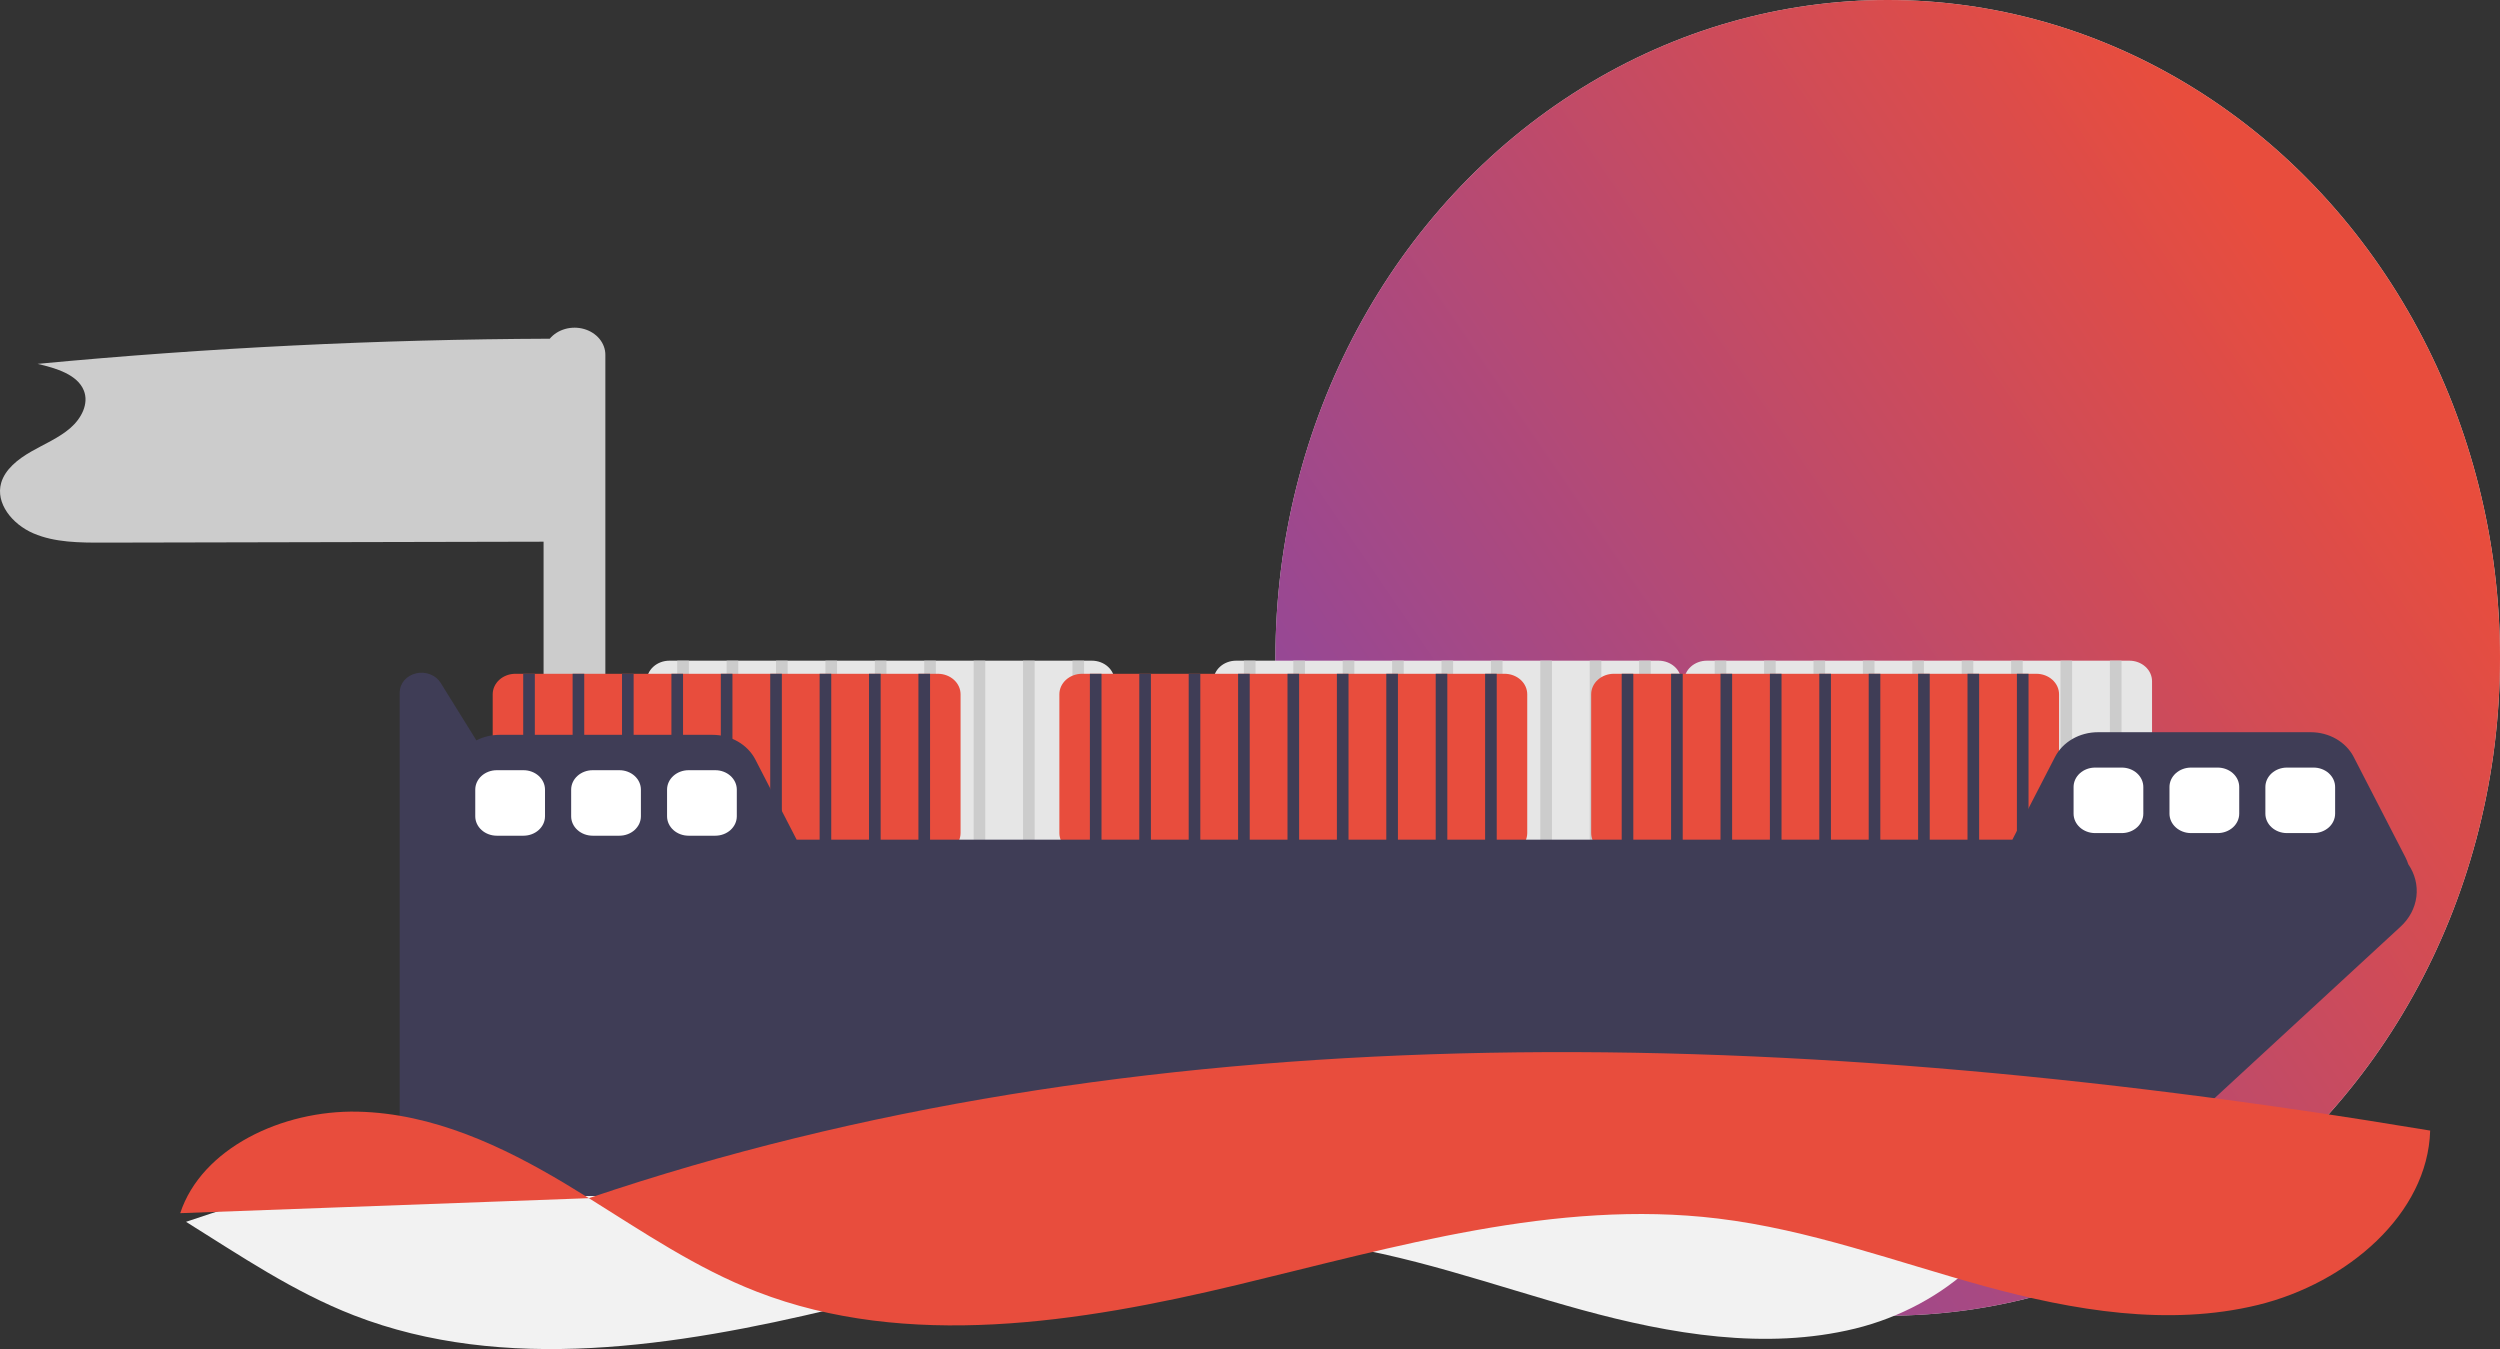 <svg width="593" height="320" viewBox="0 0 593 320" fill="none" xmlns="http://www.w3.org/2000/svg">
<rect x="0" y="0" width="593" height="320" fill="#333333" stroke="none"/>
<ellipse cx="447.764" cy="156.042" rx="145.236" ry="156.042" fill="#D9D9D9"/>
<ellipse cx="447.764" cy="156.042" rx="145.236" ry="156.042" fill="url(#paint0_linear_174_2231)"/>
<path d="M0.281 114.532C1.207 111.331 4.22 108.937 7.361 107.132C10.502 105.327 13.96 103.877 16.642 101.568C19.324 99.259 21.128 95.748 19.883 92.632C18.37 88.845 13.326 87.332 8.917 86.311C49.27 82.49 89.819 80.498 130.403 80.342C131.318 79.25 132.6 78.441 134.068 78.029C135.536 77.618 137.114 77.626 138.577 78.051C140.04 78.477 141.312 79.299 142.213 80.4C143.113 81.5 143.596 82.823 143.592 84.18V199.055H128.936V128.489C94.126 128.563 59.315 128.638 24.505 128.712C18.869 128.724 13.004 128.692 7.937 126.518C2.869 124.345 -1.111 119.343 0.281 114.532Z" fill="#CCCCCC"/>
<path d="M187.792 240.709C169.935 240.323 150.792 249.345 145.71 264.785L242.644 261.227C240.811 260.085 238.97 258.956 237.12 257.842C222.247 248.923 205.649 241.094 187.792 240.709Z" fill="#F2F2F2"/>
<path d="M44.123 289.817C57.014 297.851 69.593 306.426 83.956 312.003C119.521 325.813 160.461 319.373 197.882 310.396C235.303 301.42 273.502 290.015 311.883 294.642C333.647 297.265 354.194 304.943 375.202 310.703C396.209 316.463 418.812 320.32 440.008 315.148C461.203 309.977 480.321 293.578 480.875 273.786C320.863 247.11 172.515 246.318 44.123 289.817Z" fill="#F2F2F2"/>
<path d="M258.99 156.712H158.791C157.362 156.713 155.991 157.225 154.981 158.137C153.97 159.048 153.402 160.284 153.401 161.572V194.489C153.402 195.777 153.97 197.013 154.981 197.924C155.991 198.836 157.362 199.348 158.791 199.349H258.99C260.419 199.348 261.789 198.836 262.8 197.924C263.811 197.013 264.379 195.777 264.38 194.489V161.572C264.379 160.284 263.811 159.048 262.8 158.137C261.789 157.225 260.419 156.713 258.99 156.712V156.712Z" fill="#E6E6E6"/>
<path d="M163.396 156.712H160.638V199.349H163.396V156.712Z" fill="#CCCCCC"/>
<path d="M175.114 156.712H172.357V199.349H175.114V156.712Z" fill="#CCCCCC"/>
<path d="M186.833 156.712H184.075V199.349H186.833V156.712Z" fill="#CCCCCC"/>
<path d="M198.551 156.712H195.794V199.349H198.551V156.712Z" fill="#CCCCCC"/>
<path d="M210.269 156.712H207.512V199.349H210.269V156.712Z" fill="#CCCCCC"/>
<path d="M221.987 156.712H219.23V199.349H221.987V156.712Z" fill="#CCCCCC"/>
<path d="M233.706 156.712H230.948V199.349H233.706V156.712Z" fill="#CCCCCC"/>
<path d="M245.424 156.712H242.667V199.349H245.424V156.712Z" fill="#CCCCCC"/>
<path d="M257.142 156.712H254.385V199.349H257.142V156.712Z" fill="#CCCCCC"/>
<path d="M505.074 156.712H404.875C403.446 156.713 402.076 157.225 401.065 158.137C400.054 159.048 399.486 160.284 399.485 161.572V194.489C399.486 195.777 400.054 197.013 401.065 197.924C402.076 198.836 403.446 199.348 404.875 199.349H505.074C506.503 199.348 507.874 198.836 508.884 197.924C509.895 197.013 510.463 195.777 510.464 194.489V161.572C510.463 160.284 509.895 159.048 508.884 158.137C507.874 157.225 506.503 156.713 505.074 156.712V156.712Z" fill="#E6E6E6"/>
<path d="M409.48 156.712H406.723V199.349H409.48V156.712Z" fill="#CCCCCC"/>
<path d="M421.198 156.712H418.441V199.349H421.198V156.712Z" fill="#CCCCCC"/>
<path d="M432.917 156.712H430.159V199.349H432.917V156.712Z" fill="#CCCCCC"/>
<path d="M444.635 156.712H441.878V199.349H444.635V156.712Z" fill="#CCCCCC"/>
<path d="M456.353 156.712H453.596V199.349H456.353V156.712Z" fill="#CCCCCC"/>
<path d="M468.072 156.712H465.314V199.349H468.072V156.712Z" fill="#CCCCCC"/>
<path d="M479.79 156.712H477.032V199.349H479.79V156.712Z" fill="#CCCCCC"/>
<path d="M491.508 156.712H488.751V199.349H491.508V156.712Z" fill="#CCCCCC"/>
<path d="M503.226 156.712H500.469V199.349H503.226V156.712Z" fill="#CCCCCC"/>
<path d="M393.405 156.712H293.207C291.778 156.713 290.407 157.225 289.396 158.137C288.386 159.048 287.818 160.284 287.817 161.572V194.489C287.818 195.777 288.386 197.013 289.396 197.924C290.407 198.836 291.778 199.348 293.207 199.349H393.405C394.835 199.348 396.205 198.836 397.216 197.924C398.227 197.013 398.795 195.777 398.796 194.489V161.572C398.795 160.284 398.227 159.048 397.216 158.137C396.205 157.225 394.835 156.713 393.405 156.712V156.712Z" fill="#E6E6E6"/>
<path d="M297.812 156.712H295.054V199.349H297.812V156.712Z" fill="#CCCCCC"/>
<path d="M309.53 156.712H306.773V199.349H309.53V156.712Z" fill="#CCCCCC"/>
<path d="M321.248 156.712H318.491V199.349H321.248V156.712Z" fill="#CCCCCC"/>
<path d="M332.967 156.712H330.209V199.349H332.967V156.712Z" fill="#CCCCCC"/>
<path d="M344.685 156.712H341.927V199.349H344.685V156.712Z" fill="#CCCCCC"/>
<path d="M356.403 156.712H353.646V199.349H356.403V156.712Z" fill="#CCCCCC"/>
<path d="M368.122 156.712H365.364V199.349H368.122V156.712Z" fill="#CCCCCC"/>
<path d="M379.84 156.712H377.082V199.349H379.84V156.712Z" fill="#CCCCCC"/>
<path d="M391.558 156.712H388.801V199.349H391.558V156.712Z" fill="#CCCCCC"/>
<path d="M483.016 159.82H382.817C381.388 159.821 380.018 160.333 379.007 161.244C377.996 162.156 377.428 163.391 377.427 164.68V197.596C377.428 198.885 377.996 200.121 379.007 201.032C380.018 201.943 381.388 202.456 382.817 202.457H483.016C484.445 202.456 485.816 201.943 486.826 201.032C487.837 200.121 488.405 198.885 488.406 197.596V164.68C488.405 163.391 487.837 162.156 486.826 161.244C485.816 160.333 484.445 159.821 483.016 159.82Z" fill="#E84D3D"/>
<path d="M387.422 159.82H384.665V202.457H387.422V159.82Z" fill="#3F3D56"/>
<path d="M399.141 159.82H396.383V202.457H399.141V159.82Z" fill="#3F3D56"/>
<path d="M410.859 159.82H408.102V202.457H410.859V159.82Z" fill="#3F3D56"/>
<path d="M422.577 159.82H419.82V202.457H422.577V159.82Z" fill="#3F3D56"/>
<path d="M434.296 159.82H431.539V202.457H434.296V159.82Z" fill="#3F3D56"/>
<path d="M446.013 159.82H443.256V202.457H446.013V159.82Z" fill="#3F3D56"/>
<path d="M457.732 159.82H454.975V202.457H457.732V159.82Z" fill="#3F3D56"/>
<path d="M469.45 159.82H466.693V202.457H469.45V159.82Z" fill="#3F3D56"/>
<path d="M481.168 159.82H478.411V202.457H481.168V159.82Z" fill="#3F3D56"/>
<path d="M356.872 159.82H256.673C255.244 159.821 253.873 160.333 252.863 161.244C251.852 162.156 251.284 163.391 251.283 164.68V197.596C251.284 198.885 251.852 200.121 252.863 201.032C253.873 201.943 255.244 202.456 256.673 202.457H356.872C358.301 202.456 359.672 201.943 360.682 201.032C361.693 200.121 362.261 198.885 362.262 197.596V164.68C362.261 163.391 361.693 162.156 360.682 161.244C359.672 160.333 358.301 159.821 356.872 159.82Z" fill="#E84D3D"/>
<path d="M261.278 159.82H258.521V202.457H261.278V159.82Z" fill="#3F3D56"/>
<path d="M272.996 159.82H270.239V202.457H272.996V159.82Z" fill="#3F3D56"/>
<path d="M284.715 159.82H281.958V202.457H284.715V159.82Z" fill="#3F3D56"/>
<path d="M296.433 159.82H293.676V202.457H296.433V159.82Z" fill="#3F3D56"/>
<path d="M308.152 159.82H305.394V202.457H308.152V159.82Z" fill="#3F3D56"/>
<path d="M319.87 159.82H317.112V202.457H319.87V159.82Z" fill="#3F3D56"/>
<path d="M331.588 159.82H328.831V202.457H331.588V159.82Z" fill="#3F3D56"/>
<path d="M343.306 159.82H340.549V202.457H343.306V159.82Z" fill="#3F3D56"/>
<path d="M355.024 159.82H352.267V202.457H355.024V159.82Z" fill="#3F3D56"/>
<path d="M222.456 159.82H122.258C120.829 159.821 119.458 160.333 118.447 161.244C117.437 162.156 116.868 163.391 116.867 164.68V197.596C116.868 198.885 117.437 200.121 118.447 201.032C119.458 201.943 120.829 202.456 122.258 202.457H222.456C223.885 202.456 225.256 201.943 226.267 201.032C227.277 200.121 227.846 198.885 227.847 197.596V164.68C227.846 163.391 227.277 162.156 226.267 161.244C225.256 160.333 223.885 159.821 222.456 159.82V159.82Z" fill="#E84D3D"/>
<path d="M126.862 159.82H124.105V202.457H126.862V159.82Z" fill="#3F3D56"/>
<path d="M138.581 159.82H135.823V202.457H138.581V159.82Z" fill="#3F3D56"/>
<path d="M150.299 159.82H147.542V202.457H150.299V159.82Z" fill="#3F3D56"/>
<path d="M162.017 159.82H159.26V202.457H162.017V159.82Z" fill="#3F3D56"/>
<path d="M173.736 159.82H170.978V202.457H173.736V159.82Z" fill="#3F3D56"/>
<path d="M185.454 159.82H182.697V202.457H185.454V159.82Z" fill="#3F3D56"/>
<path d="M197.172 159.82H194.415V202.457H197.172V159.82Z" fill="#3F3D56"/>
<path d="M208.891 159.82H206.134V202.457H208.891V159.82Z" fill="#3F3D56"/>
<path d="M220.609 159.82H217.851V202.457H220.609V159.82Z" fill="#3F3D56"/>
<path d="M571.231 204.974C571.066 204.436 570.852 203.912 570.592 203.406L558.291 179.541C557.388 177.791 555.95 176.309 554.144 175.27C552.339 174.232 550.242 173.68 548.101 173.68H497.643C495.501 173.68 493.405 174.232 491.599 175.27C489.794 176.309 488.355 177.791 487.453 179.541L477.338 199.163H188.963L179.17 180.163C178.267 178.412 176.828 176.93 175.023 175.892C173.218 174.853 171.121 174.301 168.979 174.301H118.521C116.585 174.302 114.681 174.755 112.996 175.616L104.513 161.956C103.952 161.054 103.076 160.345 102.021 159.94C100.966 159.535 99.792 159.457 98.683 159.718C97.574 159.979 96.591 160.564 95.891 161.383C95.19 162.201 94.809 163.205 94.809 164.239V271.519C94.809 273.117 95.159 274.7 95.837 276.177C96.515 277.653 97.51 278.995 98.763 280.125C100.016 281.256 101.505 282.152 103.142 282.764C104.78 283.375 106.535 283.69 108.308 283.69H494.445C496.243 283.69 498.023 283.366 499.68 282.738C501.337 282.109 502.838 281.188 504.096 280.029L569.372 219.843C571.493 217.915 572.83 215.398 573.168 212.7C573.505 210.001 572.823 207.279 571.231 204.974V204.974Z" fill="#3F3D56"/>
<path d="M503.295 197.609H496.955C495.602 197.607 494.305 197.122 493.349 196.26C492.393 195.397 491.855 194.228 491.853 193.009V186.671C491.855 185.451 492.393 184.282 493.349 183.419C494.305 182.557 495.602 182.072 496.955 182.071H503.295C504.647 182.072 505.944 182.557 506.9 183.419C507.857 184.282 508.395 185.451 508.396 186.671V193.009C508.395 194.228 507.857 195.397 506.9 196.26C505.944 197.122 504.647 197.607 503.295 197.609Z" fill="white"/>
<path d="M526.042 197.609H519.702C518.35 197.607 517.053 197.122 516.096 196.26C515.14 195.397 514.602 194.228 514.6 193.009V186.671C514.602 185.451 515.14 184.282 516.096 183.419C517.053 182.557 518.35 182.072 519.702 182.071H526.042C527.395 182.072 528.691 182.557 529.648 183.419C530.604 184.282 531.142 185.451 531.144 186.671V193.009C531.142 194.228 530.604 195.397 529.648 196.26C528.691 197.122 527.395 197.607 526.042 197.609V197.609Z" fill="white"/>
<path d="M548.789 197.609H542.449C541.097 197.607 539.8 197.122 538.843 196.26C537.887 195.397 537.349 194.228 537.347 193.009V186.671C537.349 185.451 537.887 184.282 538.843 183.419C539.8 182.557 541.097 182.072 542.449 182.071H548.789C550.142 182.072 551.438 182.557 552.395 183.419C553.351 184.282 553.889 185.451 553.891 186.671V193.009C553.889 194.228 553.351 195.397 552.395 196.26C551.438 197.122 550.142 197.607 548.789 197.609Z" fill="white"/>
<path d="M124.173 198.23H117.834C116.481 198.229 115.184 197.744 114.228 196.881C113.271 196.019 112.733 194.85 112.732 193.63V187.292C112.733 186.073 113.271 184.903 114.228 184.041C115.184 183.179 116.481 182.693 117.834 182.692H124.173C125.526 182.693 126.823 183.179 127.779 184.041C128.736 184.903 129.274 186.073 129.275 187.292V193.63C129.274 194.85 128.736 196.019 127.779 196.881C126.823 197.744 125.526 198.229 124.173 198.23V198.23Z" fill="white"/>
<path d="M146.921 198.23H140.581C139.228 198.229 137.931 197.744 136.975 196.881C136.019 196.019 135.481 194.85 135.479 193.63V187.292C135.481 186.073 136.019 184.903 136.975 184.041C137.931 183.179 139.228 182.693 140.581 182.692H146.921C148.273 182.693 149.57 183.179 150.526 184.041C151.483 184.903 152.021 186.073 152.022 187.292V193.63C152.021 194.85 151.483 196.019 150.526 196.881C149.57 197.744 148.273 198.229 146.921 198.23V198.23Z" fill="white"/>
<path d="M169.668 198.23H163.328C161.975 198.229 160.679 197.744 159.722 196.881C158.766 196.019 158.228 194.85 158.226 193.63V187.292C158.228 186.073 158.766 184.903 159.722 184.041C160.679 183.179 161.975 182.693 163.328 182.692H169.668C171.02 182.693 172.317 183.179 173.274 184.041C174.23 184.903 174.768 186.073 174.77 187.292V193.63C174.768 194.85 174.23 196.019 173.274 196.881C172.317 197.744 171.02 198.229 169.668 198.23V198.23Z" fill="white"/>
<path d="M84.831 263.686C66.974 263.301 47.83 272.323 42.749 287.763L139.683 284.205C137.85 283.062 136.008 281.934 134.158 280.82C119.286 271.9 102.688 264.072 84.831 263.686Z" fill="#E84D3D"/>
<path d="M139.683 284.205C152.573 292.239 165.153 300.813 179.516 306.39C215.08 320.201 256.021 313.76 293.442 304.784C330.863 295.808 369.061 284.403 407.442 289.029C429.206 291.652 449.753 299.33 470.761 305.09C491.769 310.85 514.372 314.707 535.567 309.536C556.762 304.364 575.88 287.965 576.434 268.173C416.423 241.498 268.074 240.706 139.683 284.205Z" fill="#E84D3D"/>
<defs>
<linearGradient id="paint0_linear_174_2231" x1="509.673" y1="11.113" x2="143.114" y2="261.476" gradientUnits="userSpaceOnUse">
<stop stop-color="#E84D3D"/>
<stop offset="1" stop-color="#5944D7"/>
</linearGradient>
</defs>
</svg>
